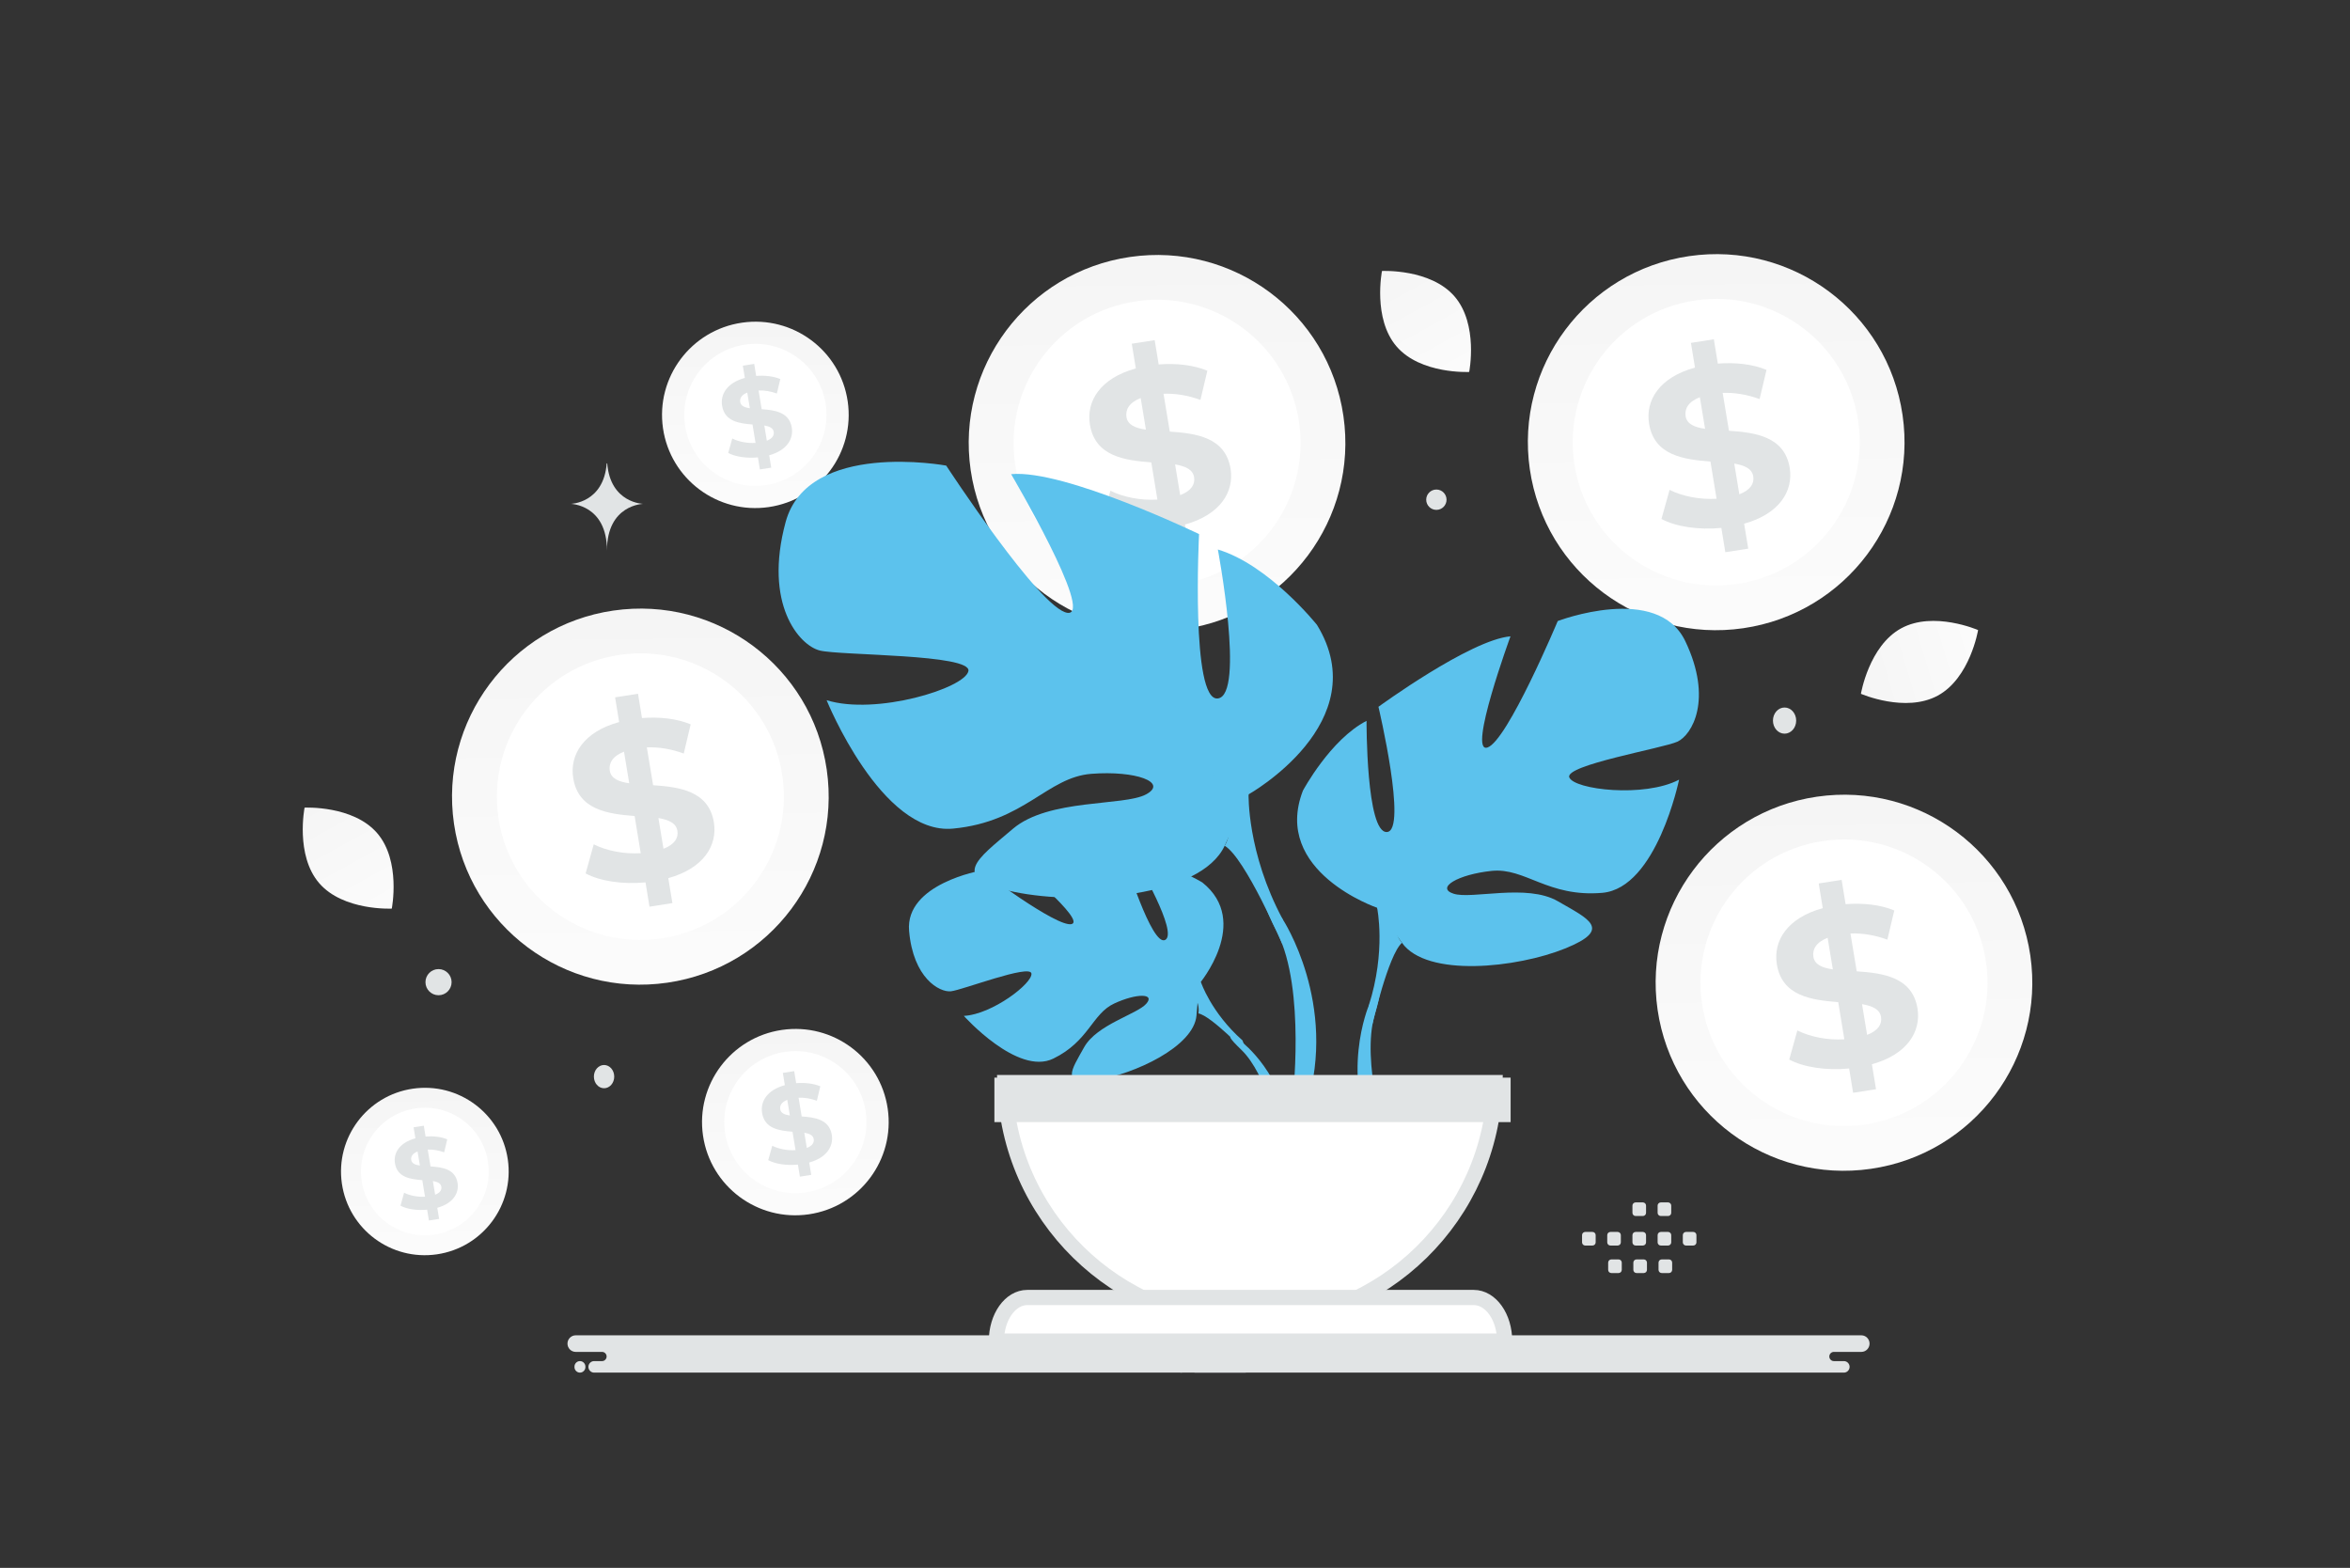 <svg width="688" height="459" viewBox="0 0 688 459" fill="none" xmlns="http://www.w3.org/2000/svg">
<rect x="0" y="0" width="688" height="459" fill="#333333" stroke="none"/>
<g clip-path="url(#clip0_199_6246)">
<path d="M148.669 339.432C150.61 352.824 141.321 365.255 127.901 367.207C114.491 369.158 102.042 359.881 100.092 346.489C98.151 333.106 107.449 320.666 120.859 318.714C134.278 316.763 146.728 326.039 148.669 339.432Z" fill="url(#paint0_linear_199_6246)"/>
<path d="M142.892 340.274C144.371 350.475 137.292 359.956 127.07 361.444C116.848 362.925 107.356 355.858 105.877 345.656C104.399 335.446 111.478 325.965 121.7 324.486C131.922 322.996 141.405 330.062 142.892 340.274Z" fill="white"/>
<path d="M128.019 353.584L128.557 356.834L125.571 357.3L125.053 354.135C122.067 354.424 119.091 353.966 117.248 352.967L118.304 349.175C119.974 350.016 122.25 350.464 124.429 350.333L123.632 345.486C120.195 345.216 116.317 344.721 115.635 340.574C115.127 337.501 116.989 334.503 121.616 333.243L121.088 330.02L124.074 329.554L124.592 332.719C126.858 332.542 129.133 332.785 130.938 333.542L130.035 337.342C128.375 336.736 126.743 336.483 125.226 336.54L126.042 341.47C129.479 341.704 133.289 342.218 133.961 346.308C134.451 349.334 132.617 352.304 128.019 353.584ZM122.931 341.218L122.25 337.1C120.723 337.697 120.243 338.631 120.397 339.594C120.57 340.602 121.549 341.022 122.931 341.218ZM129.209 347.42C129.047 346.401 128.087 345.991 126.733 345.748L127.395 349.754C128.835 349.204 129.363 348.344 129.209 347.42Z" fill="#E1E4E5"/>
<path d="M259.895 324.573C262.056 339.482 251.715 353.321 236.775 355.494C221.845 357.667 207.985 347.339 205.814 332.429C203.653 317.529 214.005 303.68 228.934 301.508C243.875 299.335 257.735 309.663 259.895 324.573Z" fill="url(#paint1_linear_199_6246)"/>
<path d="M253.464 325.51C255.11 336.867 247.229 347.421 235.849 349.079C224.468 350.727 213.902 342.86 212.255 331.502C210.609 320.135 218.49 309.58 229.871 307.933C241.25 306.275 251.807 314.142 253.464 325.51Z" fill="white"/>
<path d="M236.906 340.328L237.505 343.945L234.181 344.466L233.604 340.941C230.28 341.263 226.967 340.754 224.915 339.642L226.091 335.42C227.95 336.356 230.483 336.855 232.909 336.709L232.022 331.313C228.196 331.012 223.878 330.461 223.119 325.844C222.553 322.424 224.626 319.086 229.778 317.682L229.19 314.095L232.513 313.575L233.091 317.1C235.613 316.903 238.146 317.173 240.155 318.015L239.15 322.246C237.301 321.571 235.485 321.29 233.796 321.353L234.704 326.842C238.53 327.102 242.774 327.674 243.521 332.228C244.067 335.597 242.025 338.903 236.906 340.328ZM231.241 326.562L230.483 321.976C228.784 322.642 228.249 323.681 228.42 324.752C228.612 325.875 229.703 326.343 231.241 326.562ZM238.232 333.465C238.05 332.332 236.981 331.875 235.474 331.604L236.211 336.064C237.815 335.451 238.402 334.495 238.232 333.465Z" fill="#E1E4E5"/>
<path d="M248.184 117.528C250.345 132.438 240.004 146.276 225.064 148.449C210.134 150.622 196.274 140.294 194.103 125.384C191.943 110.485 202.293 96.635 217.223 94.463C232.163 92.29 246.023 102.618 248.184 117.528Z" fill="url(#paint2_linear_199_6246)"/>
<path d="M241.753 118.465C243.399 129.822 235.518 140.377 224.137 142.035C212.757 143.682 202.19 135.815 200.544 124.458C198.898 113.09 206.779 102.535 218.159 100.888C229.54 99.231 240.096 107.097 241.753 118.465Z" fill="white"/>
<path d="M225.195 133.283L225.793 136.901L222.469 137.421L221.892 133.896C218.568 134.218 215.255 133.709 213.204 132.597L214.379 128.375C216.238 129.311 218.772 129.81 221.198 129.664L220.311 124.269C216.485 123.967 212.167 123.416 211.408 118.8C210.841 115.379 212.915 112.041 218.066 110.637L217.478 107.05L220.802 106.531L221.379 110.055C223.902 109.858 226.435 110.128 228.444 110.97L227.439 115.202C225.591 114.527 223.774 114.246 222.085 114.308L222.993 119.797C226.819 120.057 231.063 120.63 231.81 125.184C232.355 128.552 230.314 131.858 225.195 133.283ZM219.531 119.517L218.772 114.932C217.072 115.597 216.538 116.637 216.709 117.707C216.901 118.83 217.991 119.299 219.531 119.517ZM226.52 126.421C226.338 125.288 225.27 124.83 223.763 124.56L224.501 129.02C226.104 128.407 226.691 127.45 226.52 126.421Z" fill="#E1E4E5"/>
<path d="M594.417 279.773C598.776 309.859 577.91 337.784 547.763 342.168C517.637 346.553 489.67 325.712 485.289 295.627C480.929 265.562 501.816 237.616 531.942 233.232C562.089 228.848 590.056 249.688 594.417 279.773Z" fill="url(#paint3_linear_199_6246)"/>
<path d="M581.44 281.664C584.762 304.582 568.858 325.878 545.894 329.224C522.931 332.548 501.609 316.674 498.286 293.757C494.965 270.818 510.868 249.521 533.831 246.197C556.795 242.851 578.097 258.726 581.44 281.664Z" fill="white"/>
<path d="M548.028 311.565L549.236 318.866L542.528 319.916L541.364 312.803C534.657 313.454 527.972 312.426 523.831 310.181L526.204 301.663C529.956 303.551 535.067 304.558 539.962 304.264L538.173 293.376C530.452 292.767 521.739 291.655 520.208 282.34C519.065 275.437 523.249 268.703 533.643 265.87L532.458 258.632L539.164 257.583L540.329 264.695C545.419 264.297 550.53 264.842 554.584 266.542L552.557 275.081C548.826 273.717 545.16 273.151 541.753 273.276L543.586 284.354C551.306 284.878 559.868 286.033 561.377 295.222C562.477 302.02 558.358 308.691 548.028 311.565ZM536.598 283.787L535.067 274.535C531.638 275.878 530.56 277.976 530.905 280.137C531.293 282.403 533.493 283.347 536.598 283.787ZM550.702 297.719C550.336 295.431 548.179 294.509 545.138 293.963L546.627 302.964C549.861 301.726 551.047 299.796 550.702 297.719Z" fill="#E1E4E5"/>
<path d="M557.007 121.519C561.367 151.605 540.5 179.53 510.354 183.914C480.228 188.299 452.261 167.458 447.88 137.372C443.519 107.308 464.407 79.362 494.533 74.978C524.68 70.594 552.647 91.433 557.007 121.519Z" fill="url(#paint4_linear_199_6246)"/>
<path d="M544.03 123.411C547.352 146.328 531.448 167.625 508.485 170.97C485.522 174.295 464.198 158.42 460.877 135.503C457.554 112.564 473.459 91.268 496.422 87.943C519.385 84.597 540.687 100.472 544.03 123.411Z" fill="white"/>
<path d="M510.619 153.311L511.827 160.612L505.12 161.661L503.955 154.549C497.248 155.199 490.562 154.171 486.422 151.927L488.794 143.408C492.547 145.297 497.658 146.304 502.553 146.01L500.763 135.121C493.043 134.513 484.33 133.401 482.799 124.086C481.656 117.183 485.84 110.448 496.235 107.616L495.048 100.378L501.755 99.329L502.92 106.441C508.009 106.043 513.12 106.588 517.175 108.287L515.148 116.826C511.417 115.463 507.751 114.896 504.343 115.022L506.176 126.1C513.897 126.624 522.459 127.778 523.968 136.968C525.068 143.765 520.949 150.437 510.619 153.311ZM499.189 125.533L497.658 116.281C494.229 117.624 493.151 119.722 493.496 121.883C493.884 124.149 496.083 125.093 499.189 125.533ZM513.293 139.464C512.926 137.177 510.77 136.254 507.729 135.709L509.217 144.71C512.452 143.472 513.638 141.541 513.293 139.464Z" fill="#E1E4E5"/>
<path d="M242.038 225.289C246.398 255.374 225.532 283.299 195.384 287.683C165.258 292.067 137.291 271.228 132.911 241.142C128.55 211.076 149.437 183.131 179.563 178.747C209.711 174.363 237.678 195.203 242.038 225.289Z" fill="url(#paint5_linear_199_6246)"/>
<path d="M229.062 227.179C232.383 250.096 216.48 271.393 193.516 274.738C170.553 278.063 149.23 262.188 145.908 239.271C142.586 216.333 158.49 195.036 181.453 191.711C204.417 188.366 225.719 204.24 229.062 227.179Z" fill="white"/>
<path d="M195.65 257.08L196.857 264.381L190.15 265.431L188.986 258.318C182.279 258.969 175.594 257.941 171.453 255.695L173.825 247.178C177.577 249.066 182.688 250.072 187.584 249.779L185.794 238.89C178.073 238.282 169.361 237.17 167.83 227.855C166.687 220.952 170.871 214.218 181.265 211.385L180.079 204.147L186.787 203.098L187.951 210.21C193.041 209.811 198.152 210.357 202.205 212.057L200.179 220.595C196.448 219.231 192.781 218.665 189.374 218.791L191.207 229.869C198.928 230.394 207.489 231.547 208.999 240.736C210.099 247.534 205.98 254.206 195.65 257.08ZM184.22 229.302L182.688 220.05C179.26 221.393 178.181 223.491 178.527 225.651C178.914 227.917 181.114 228.862 184.22 229.302ZM198.324 243.233C197.957 240.946 195.801 240.023 192.76 239.478L194.248 248.478C197.483 247.24 198.669 245.31 198.324 243.233Z" fill="#E1E4E5"/>
<path d="M393.305 121.766C397.665 151.852 376.799 179.776 346.652 184.161C316.526 188.545 288.559 167.705 284.178 137.619C279.818 107.554 300.705 79.608 330.831 75.224C360.978 70.84 388.945 91.68 393.305 121.766Z" fill="url(#paint6_linear_199_6246)"/>
<path d="M380.329 123.657C383.65 146.574 367.747 167.871 344.783 171.216C321.82 174.541 300.497 158.666 297.175 135.749C293.853 112.811 309.757 91.514 332.72 88.189C355.683 84.844 376.986 100.718 380.329 123.657Z" fill="white"/>
<path d="M346.917 153.558L348.125 160.859L341.418 161.908L340.253 154.795C333.546 155.446 326.86 154.418 322.72 152.173L325.092 143.655C328.845 145.543 333.956 146.55 338.851 146.257L337.061 135.367C329.341 134.759 320.628 133.647 319.097 124.332C317.954 117.429 322.138 110.695 332.533 107.863L331.346 100.624L338.053 99.575L339.218 106.688C344.307 106.289 349.418 106.835 353.473 108.534L351.446 117.073C347.715 115.709 344.049 115.142 340.641 115.269L342.474 126.346C350.195 126.871 358.757 128.024 360.266 137.213C361.366 144.011 357.247 150.683 346.917 153.558ZM335.487 125.78L333.956 116.527C330.527 117.87 329.449 119.968 329.793 122.129C330.182 124.395 332.381 125.339 335.487 125.78ZM349.591 139.71C349.224 137.424 347.068 136.5 344.027 135.955L345.515 144.955C348.75 143.717 349.936 141.787 349.591 139.71Z" fill="#E1E4E5"/>
<path fill-rule="evenodd" clip-rule="evenodd" d="M168.538 390.915H369.62C370.939 390.915 372.018 392.007 372.018 393.342C372.018 394.677 370.939 395.769 369.62 395.769H361.528C360.796 395.769 360.196 396.376 360.196 397.116C360.196 397.857 360.796 398.463 361.528 398.463H364.488C365.403 398.463 366.154 399.224 366.154 400.149C366.154 401.076 365.403 401.835 364.488 401.835H173.934C173.019 401.835 172.268 401.079 172.268 400.149C172.268 399.224 173.019 398.463 173.934 398.463H176.266C176.999 398.463 177.598 397.857 177.598 397.116C177.598 396.376 176.999 395.769 176.266 395.769H168.538C167.218 395.769 166.139 394.677 166.139 393.342C166.139 392.007 167.218 390.915 168.538 390.915ZM169.787 401.835C170.668 401.835 171.388 401.107 171.388 400.217V400.083C171.388 399.192 170.668 398.463 169.787 398.463C168.907 398.463 168.187 399.192 168.187 400.083V400.217C168.187 401.107 168.907 401.835 169.787 401.835Z" fill="#E1E4E5"/>
<path fill-rule="evenodd" clip-rule="evenodd" d="M344.581 390.915H544.953C546.267 390.915 547.342 392.007 547.342 393.342C547.342 394.677 546.267 395.768 544.953 395.768H536.889C536.159 395.768 535.562 396.375 535.562 397.116C535.562 397.857 536.159 398.463 536.889 398.463H539.838C540.75 398.463 541.5 399.224 541.5 400.149C541.5 401.075 540.75 401.835 539.838 401.835H349.959C349.046 401.835 348.298 401.079 348.298 400.149C348.298 399.224 349.046 398.463 349.959 398.463H352.283C353.012 398.463 353.61 397.857 353.61 397.116C353.61 396.375 353.012 395.768 352.283 395.768H344.581C343.266 395.768 342.191 394.677 342.191 393.342C342.191 392.007 343.266 390.915 344.581 390.915ZM345.826 401.835C346.704 401.835 347.421 401.107 347.421 400.217V400.082C347.421 399.192 346.704 398.463 345.826 398.463C344.949 398.463 344.232 399.192 344.232 400.082V400.217C344.232 401.107 344.949 401.835 345.826 401.835Z" fill="#E1E4E5"/>
<path d="M351.065 288.084C351.065 288.084 366.432 269.895 352.012 258.347C352.012 258.347 341.483 251.878 332.894 252.403C332.894 252.403 345.06 273.1 341.123 275.163C337.186 277.219 329.206 251.106 329.206 251.106C329.206 251.106 305.245 248.75 297.532 252.508C297.532 252.508 318.021 269.518 313.707 270.532C309.391 271.545 287.265 254.848 287.265 254.848C287.265 254.848 264.96 258.701 266.15 272.499C267.34 286.304 275.023 290.564 278.403 290.199C281.783 289.833 301.54 282.179 301.969 284.99C302.4 287.801 290.506 296.975 282.178 297.404C282.178 297.404 297.905 314.997 308.352 309.918C318.805 304.84 319.694 296.792 326.21 293.775C332.725 290.758 338.283 290.764 335.594 293.84C332.906 296.921 321.116 299.908 317.388 306.596C313.666 313.283 310.321 317.79 321.134 316.141C331.947 314.491 349.521 306.461 350.293 297.269L351.065 288.084Z" fill="#5CC2ED"/>
<path d="M277.114 272.518C277.114 272.518 338.135 270.172 351.613 287.577C351.613 287.577 354.591 296.48 363.763 304.584L365.191 308.47C365.191 308.47 354.614 297.349 350.835 296.678C350.835 296.678 356.755 275.114 277.114 272.518Z" fill="#5CC2ED"/>
<path d="M363.544 305.014C363.544 305.014 376.312 314.805 377.201 332.295L374.886 332.508C374.886 332.508 370.808 314.421 363.435 307.349C356.062 300.278 363.544 305.014 363.544 305.014ZM403.169 265.749C403.169 265.749 372.301 255.18 381.447 231.468C381.447 231.468 389.495 216.459 400.077 211.036C400.077 211.036 399.936 243.925 406.045 243.574C412.155 243.224 403.563 206.916 403.563 206.916C403.563 206.916 430.44 187.292 442.218 186.286C442.218 186.286 429.621 220.684 435.457 218.84C441.292 216.997 456.054 181.808 456.054 181.808C456.054 181.808 485.253 170.651 493.401 187.708C501.541 204.766 495.353 215.183 491.084 217.131C486.813 219.073 458.006 223.978 459.437 227.58C460.868 231.183 481.372 233.603 491.576 228.25C491.576 228.25 485.05 259.99 469.108 261.375C453.157 262.754 446.526 253.928 436.684 254.957C426.844 255.993 420.234 259.914 425.562 261.636C430.891 263.365 446.989 258.59 456.054 263.821C465.113 269.06 472.212 272.007 458.209 277.673C444.206 283.338 417.738 286.264 410.454 276.007L403.169 265.749Z" fill="#5CC2ED"/>
<path d="M480.623 195.856C480.623 195.856 406.915 235.684 403.169 265.749C403.169 265.749 405.873 278.398 400.714 294.419L401.743 300.031C401.743 300.031 406.458 279.448 410.454 276.007C410.455 276.013 388.382 254.548 480.623 195.856Z" fill="#5CC2ED"/>
<path d="M400.715 294.426C400.715 294.426 392.004 315.042 403.001 336.163L405.96 334.759C405.96 334.759 398.418 310.653 402.468 297.088C406.509 283.518 400.715 294.426 400.715 294.426ZM365.55 232.548C365.55 232.548 403.065 211.494 385.558 182.925C385.558 182.925 371.554 165.381 356.55 160.868C356.55 160.868 364.549 203.47 356.55 204.473C348.544 205.476 351.046 156.355 351.046 156.355C351.046 156.355 311.529 137.307 296.025 138.811C296.025 138.811 320.529 180.411 312.53 179.408C304.524 178.405 277.017 136.304 277.017 136.304C277.017 136.304 236.5 128.789 230.002 152.845C223.497 176.9 234.005 188.935 240.003 190.44C246.007 191.944 284.516 191.442 283.516 196.457C282.514 201.471 256.509 209.488 242.004 204.982C242.004 204.982 258.009 244.575 279.018 242.576C300.028 240.57 306.526 227.54 319.529 226.537C332.532 225.534 342.039 229.044 335.535 232.554C329.029 236.065 307.026 233.706 296.518 242.651C286.017 251.602 277.511 257.111 297.019 261.123C316.527 265.135 351.54 262.628 358.538 247.591L365.55 232.548Z" fill="#5CC2ED"/>
<path d="M248.509 160.372C248.509 160.372 353.54 194.458 365.543 232.547C365.543 232.547 365.042 249.59 375.543 269.139V276.661C375.543 276.661 364.542 251.101 358.537 247.591C358.544 247.584 382.055 214.501 248.509 160.372Z" fill="#5CC2ED"/>
<path d="M375.55 269.139C375.55 269.139 391.752 293.791 382.515 323.797L378.35 322.672C378.35 322.672 382.393 289.624 373.92 273.002C365.441 256.379 375.55 269.139 375.55 269.139Z" fill="#5CC2ED"/>
<path d="M294.171 316.92C295.073 355.867 326.857 387.154 365.933 387.154C405.001 387.154 436.784 355.867 437.686 316.92H294.171Z" fill="white" stroke="#E1E4E5" stroke-width="4.449"/>
<path d="M291.716 392.606H440.503C440.503 385.563 436.451 379.843 431.447 379.843H300.758C295.767 379.843 291.716 385.553 291.716 392.606Z" fill="white" stroke="#E1E4E5" stroke-width="4.449"/>
<path d="M291.126 315.481H442.259V328.501H291.126V315.481Z" fill="#E1E4E5"/>
<path fill-rule="evenodd" clip-rule="evenodd" d="M464.1 360.648H466.226C466.741 360.648 467.155 361.067 467.155 361.577V363.705C467.155 364.219 466.736 364.634 466.226 364.634H464.1C463.854 364.633 463.618 364.535 463.444 364.361C463.27 364.187 463.172 363.951 463.172 363.705V361.577C463.171 361.455 463.195 361.334 463.241 361.221C463.288 361.108 463.356 361.006 463.443 360.919C463.529 360.833 463.631 360.765 463.744 360.718C463.857 360.671 463.978 360.647 464.1 360.648ZM471.473 360.648H473.6C473.846 360.649 474.081 360.747 474.255 360.921C474.429 361.095 474.527 361.331 474.528 361.577V363.705C474.528 364.219 474.11 364.634 473.6 364.634H471.473C471.227 364.633 470.992 364.535 470.818 364.361C470.644 364.187 470.546 363.951 470.545 363.705V361.577C470.546 361.331 470.644 361.095 470.818 360.921C470.992 360.747 471.227 360.649 471.473 360.648ZM478.851 360.648H480.978C481.224 360.649 481.46 360.747 481.634 360.921C481.807 361.095 481.906 361.331 481.907 361.577V363.705C481.907 364.219 481.488 364.634 480.978 364.634H478.851C478.605 364.633 478.37 364.535 478.196 364.361C478.022 364.187 477.924 363.951 477.923 363.705V361.577C477.923 361.455 477.946 361.334 477.993 361.221C478.04 361.108 478.108 361.006 478.194 360.919C478.28 360.833 478.383 360.765 478.495 360.718C478.608 360.671 478.729 360.647 478.851 360.648ZM486.226 360.648H488.352C488.598 360.649 488.834 360.747 489.007 360.921C489.181 361.095 489.279 361.331 489.28 361.577V363.705C489.28 364.219 488.862 364.634 488.352 364.634H486.226C485.979 364.634 485.743 364.536 485.568 364.362C485.393 364.188 485.294 363.952 485.293 363.705V361.577C485.296 361.331 485.395 361.095 485.569 360.921C485.744 360.748 485.979 360.649 486.226 360.648ZM493.599 360.648H495.726C496.241 360.648 496.659 361.067 496.659 361.577V363.705C496.659 364.219 496.241 364.634 495.726 364.634H493.599C493.354 364.633 493.118 364.535 492.944 364.361C492.77 364.187 492.672 363.951 492.671 363.705V361.577C492.672 361.331 492.77 361.095 492.944 360.921C493.118 360.747 493.354 360.649 493.599 360.648ZM471.744 368.694H473.871C474.117 368.695 474.352 368.793 474.526 368.968C474.7 369.142 474.798 369.377 474.799 369.623V371.756C474.799 372.266 474.381 372.685 473.871 372.685H471.744C471.498 372.685 471.262 372.587 471.088 372.413C470.913 372.239 470.815 372.003 470.815 371.756V369.627C470.815 369.505 470.838 369.384 470.885 369.27C470.931 369.157 470.999 369.054 471.086 368.967C471.172 368.881 471.275 368.812 471.388 368.765C471.501 368.718 471.622 368.694 471.744 368.694ZM479.118 368.694H481.244C481.49 368.695 481.726 368.793 481.9 368.968C482.073 369.142 482.172 369.377 482.173 369.623V371.756C482.173 372.266 481.754 372.685 481.244 372.685H479.118C478.872 372.684 478.636 372.586 478.462 372.412C478.289 372.238 478.19 372.002 478.189 371.756V369.627C478.188 369.505 478.212 369.384 478.258 369.27C478.305 369.157 478.373 369.054 478.459 368.967C478.546 368.881 478.648 368.812 478.761 368.765C478.874 368.718 478.995 368.694 479.118 368.694ZM486.492 368.694H488.618C489.133 368.694 489.551 369.113 489.551 369.623V371.756C489.55 372.003 489.451 372.239 489.276 372.413C489.101 372.587 488.865 372.685 488.618 372.685H486.492C486.246 372.684 486.01 372.586 485.836 372.412C485.662 372.238 485.564 372.002 485.563 371.756V369.627C485.563 369.113 485.982 368.694 486.492 368.694ZM478.851 352.004H480.978C481.488 352.004 481.907 352.422 481.907 352.933V355.061C481.907 355.576 481.488 355.99 480.978 355.99H478.851C478.605 355.989 478.37 355.891 478.196 355.717C478.022 355.543 477.924 355.307 477.923 355.061V352.933C477.923 352.811 477.946 352.69 477.993 352.577C478.04 352.464 478.108 352.362 478.194 352.275C478.28 352.189 478.383 352.121 478.496 352.074C478.608 352.027 478.729 352.004 478.851 352.004ZM486.226 352.004H488.352C488.862 352.004 489.28 352.422 489.28 352.933V355.061C489.28 355.576 488.862 355.99 488.352 355.99H486.226C485.979 355.99 485.743 355.892 485.568 355.718C485.393 355.544 485.294 355.308 485.293 355.061V352.933C485.296 352.686 485.395 352.451 485.57 352.277C485.744 352.104 485.98 352.005 486.226 352.004Z" fill="#E1E4E5"/>
<path d="M176.849 311.777C178.492 311.777 179.825 313.3 179.825 315.18C179.825 317.06 178.492 318.583 176.849 318.583C175.205 318.583 173.873 317.06 173.873 315.18C173.873 313.3 175.205 311.777 176.849 311.777Z" fill="#E1E4E5"/>
<path d="M522.46 207.125C524.339 207.125 525.861 208.839 525.861 210.953C525.861 213.068 524.339 214.782 522.46 214.782C520.582 214.782 519.059 213.068 519.059 210.953C519.059 208.839 520.582 207.125 522.46 207.125Z" fill="#E1E4E5"/>
<path d="M420.522 143.312C422.166 143.312 423.498 144.645 423.498 146.29C423.498 147.935 422.166 149.268 420.522 149.268C418.879 149.268 417.546 147.935 417.546 146.29C417.546 144.645 418.879 143.312 420.522 143.312Z" fill="#E1E4E5"/>
<path d="M128.387 283.7C130.5 283.7 132.213 285.414 132.213 287.528C132.213 289.643 130.5 291.357 128.387 291.357C126.274 291.357 124.561 289.643 124.561 287.528C124.561 285.414 126.274 283.7 128.387 283.7Z" fill="#E1E4E5"/>
<path d="M263.996 156.926C266.343 156.926 268.247 155.402 268.247 153.522C268.247 151.643 266.343 150.119 263.996 150.119C261.648 150.119 259.745 151.643 259.745 153.522C259.745 155.402 261.648 156.926 263.996 156.926Z" fill="#5CC2ED"/>
<path d="M177.778 135.655H177.624C176.709 147.327 167.072 147.507 167.072 147.507C167.072 147.507 177.699 147.693 177.699 161.18C177.699 147.693 188.327 147.507 188.327 147.507C188.327 147.507 178.693 147.327 177.778 135.655Z" fill="#E1E4E5"/>
<path d="M567.316 203.642C576.788 198.492 579.119 184.454 579.119 184.454C579.119 184.454 566.089 178.774 556.62 183.933C547.148 189.083 544.815 203.113 544.815 203.113C544.815 203.113 557.844 208.792 567.316 203.642Z" fill="url(#paint7_linear_199_6246)"/>
<path d="M408.878 101.442C415.926 109.605 430.128 108.89 430.128 108.89C430.128 108.89 432.895 94.94 425.84 86.782C418.792 78.619 404.598 79.33 404.598 79.33C404.598 79.33 401.831 93.28 408.878 101.442Z" fill="url(#paint8_linear_199_6246)"/>
<path d="M93.45 258.548C100.498 266.71 114.7 265.996 114.7 265.996C114.7 265.996 117.466 252.045 110.411 243.887C103.364 235.725 89.169 236.436 89.169 236.436C89.169 236.436 86.402 250.385 93.45 258.548Z" fill="url(#paint9_linear_199_6246)"/>
</g>
<defs>
<linearGradient id="paint0_linear_199_6246" x1="125.427" y1="394.944" x2="123.918" y2="265.139" gradientUnits="userSpaceOnUse">
<stop stop-color="white"/>
<stop offset="1" stop-color="#EEEEEE"/>
</linearGradient>
<linearGradient id="paint1_linear_199_6246" x1="234.02" y1="386.374" x2="232.341" y2="241.863" gradientUnits="userSpaceOnUse">
<stop stop-color="white"/>
<stop offset="1" stop-color="#EEEEEE"/>
</linearGradient>
<linearGradient id="paint2_linear_199_6246" x1="222.309" y1="179.329" x2="220.629" y2="34.818" gradientUnits="userSpaceOnUse">
<stop stop-color="white"/>
<stop offset="1" stop-color="#EEEEEE"/>
</linearGradient>
<linearGradient id="paint3_linear_199_6246" x1="542.204" y1="404.48" x2="538.815" y2="112.878" gradientUnits="userSpaceOnUse">
<stop stop-color="white"/>
<stop offset="1" stop-color="#EEEEEE"/>
</linearGradient>
<linearGradient id="paint4_linear_199_6246" x1="504.795" y1="246.226" x2="501.406" y2="-45.376" gradientUnits="userSpaceOnUse">
<stop stop-color="white"/>
<stop offset="1" stop-color="#EEEEEE"/>
</linearGradient>
<linearGradient id="paint5_linear_199_6246" x1="189.826" y1="349.994" x2="186.436" y2="58.392" gradientUnits="userSpaceOnUse">
<stop stop-color="white"/>
<stop offset="1" stop-color="#EEEEEE"/>
</linearGradient>
<linearGradient id="paint6_linear_199_6246" x1="341.094" y1="246.472" x2="337.704" y2="-45.13" gradientUnits="userSpaceOnUse">
<stop stop-color="white"/>
<stop offset="1" stop-color="#EEEEEE"/>
</linearGradient>
<linearGradient id="paint7_linear_199_6246" x1="600.864" y1="181.878" x2="503.508" y2="210.8" gradientUnits="userSpaceOnUse">
<stop stop-color="white"/>
<stop offset="1" stop-color="#EEEEEE"/>
</linearGradient>
<linearGradient id="paint8_linear_199_6246" x1="437.279" y1="129.602" x2="388.195" y2="40.632" gradientUnits="userSpaceOnUse">
<stop stop-color="white"/>
<stop offset="1" stop-color="#EEEEEE"/>
</linearGradient>
<linearGradient id="paint9_linear_199_6246" x1="121.851" y1="286.708" x2="72.766" y2="197.738" gradientUnits="userSpaceOnUse">
<stop stop-color="white"/>
<stop offset="1" stop-color="#EEEEEE"/>
</linearGradient>
<clipPath id="clip0_199_6246">
<rect width="688" height="459" fill="white"/>
</clipPath>
</defs>
</svg>
